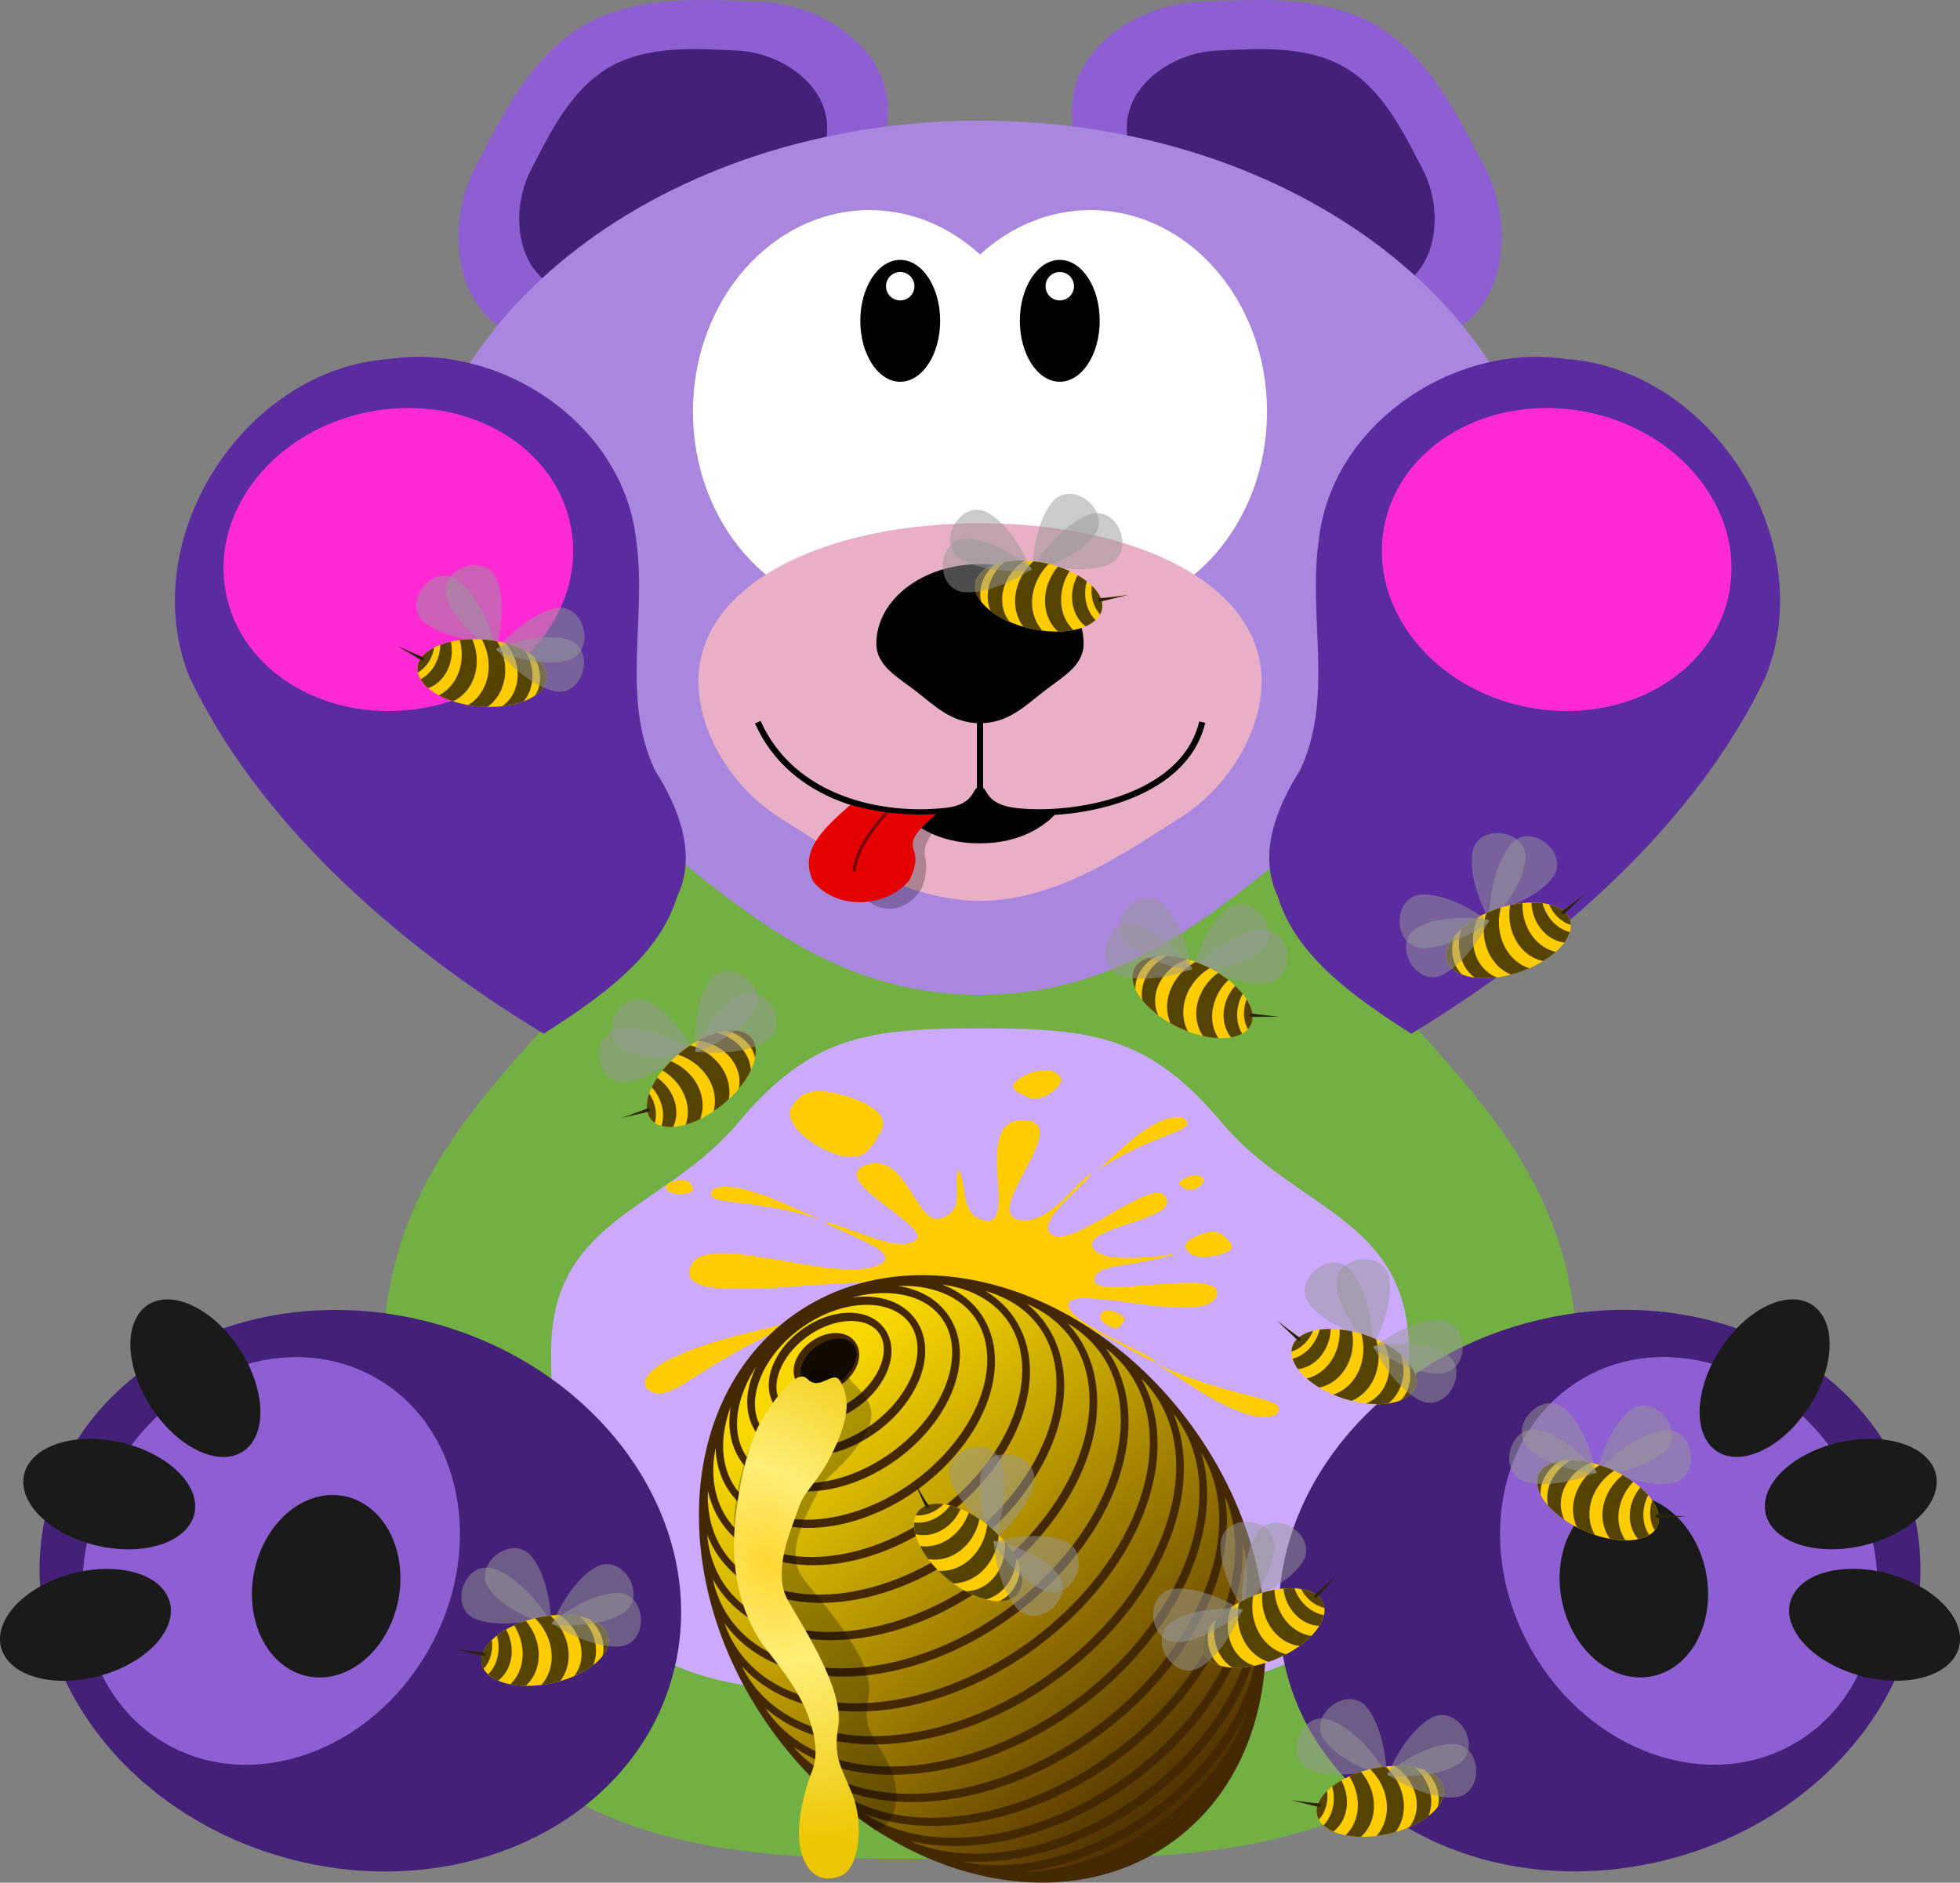 <?xml version="1.0" standalone="no"?>
<svg version="1.1" viewBox="0 0 638.81 613.66" xmlns="http://www.w3.org/2000/svg" xmlns:xlink="http://www.w3.org/1999/xlink">
 <rect x="0" y="0" width="638.81" height="613.66" fill="#808080" stroke="none"/>
 <defs>
  <linearGradient id="a">
   <stop stop-color="#f8d800" offset="0"/>
   <stop stop-color="#4a2a00" offset="1"/>
  </linearGradient>
  <linearGradient id="e" x1="-1.397" x2="10.314" y1="-82.324" y2="99.297" gradientUnits="userSpaceOnUse" xlink:href="#a"/>
  <linearGradient id="f" x1="-1.692" x2="-.758" y1="-78.754" y2="92.806" gradientUnits="userSpaceOnUse" xlink:href="#a"/>
  <radialGradient id="g" cx="238.27" cy="482.5" r="20.342" gradientTransform="matrix(2.208 4.207 -3.164 1.66 1272.1 -1336.5)" gradientUnits="userSpaceOnUse">
   <stop stop-color="#ffd732" offset="0"/>
   <stop stop-color="#ffee76" offset=".347"/>
   <stop stop-color="#ecc600" offset="1"/>
  </radialGradient>
 </defs>
 <g transform="translate(-52.641 -110.37)">
  <path d="m537.15 207.6c6.557-11.357 6.801-28.739-0.775-43.037s-17.193-35.52-35.311-45.98-41.305-8.178-57.476-7.59c-16.17 0.588-31.101 9.49-37.658 20.847-13.114 22.715 8.105 53.799 44.341 74.72s73.765 23.755 86.88 1.04z" fill="#8d5fd3" style="fill:rgb(141, 95, 211)"/>
  <path d="m206.94 207.6c-6.557-11.357-6.801-28.739 0.775-43.037s17.193-35.52 35.311-45.98 41.305-8.178 57.476-7.59c16.17 0.588 31.101 9.49 37.658 20.847 13.114 22.715-8.105 53.799-44.341 74.72s-73.765 23.755-86.88 1.04z" fill="#8d5fd3" style="fill:rgb(141, 95, 211)"/>
  <path d="m566.84 556.76c0 168.2-118.63 159.34-194.8 159.34-76.164 0-194.8 10.96-194.8-159.34 0-64.203 37.094-91.747 72.345-133.82 35.251-42.074 68.66-98.678 122.45-98.678 53.791 0 87.2 56.604 122.45 98.678 35.251 42.074 72.345 69.618 72.345 133.82z" fill="#95f" style="fill:#72b043"/>
  <path d="m511.83 550.87c0 113.79-44.421 111.91-139.78 111.91-95.362 0-139.78 3.297-139.78-111.91 0-43.434 37.094-46.068 60.942-74.532s42.449-30.757 78.84-30.757 54.992 2.294 78.84 30.757c23.848 28.464 60.942 31.097 60.942 74.532z" fill="#caf"/>
  <g transform="matrix(.5 -.866 .866 .5 -469.55 474.18)">
   <path d="m273.2 607.89c15.077 56.27-11.799 112.36-60.03 125.29-48.231 12.924-99.553-22.216-114.63-78.485-15.077-56.27 11.799-112.36 60.03-125.29 48.231-12.924 99.553 22.216 114.63 78.485z" fill="#442178"/>
   <path d="m179.73 542.35c37.969 1e-5 68.749 26.383 68.749 58.928 1e-5 32.545-30.78 58.928-68.749 58.928s-68.749-26.383-68.749-58.928 30.78-58.928 68.749-58.928z" fill="#8d5fd3"/>
   <path d="m139.79 543.63c12.163 9.707 18.277 24.576 13.657 33.21-4.62 8.634-18.226 7.765-30.388-1.942-12.163-9.707-18.277-24.576-13.657-33.21 4.62-8.635 18.226-7.765 30.388 1.942z" fill="#1a1a1a"/>
   <path d="m186.96 534.82c6.155 14.292 4.544 30.288-3.6 35.728-8.143 5.44-19.735-1.737-25.89-16.029-6.155-14.292-4.544-30.288 3.6-35.728 8.143-5.44 19.735 1.737 25.89 16.029z" fill="#1a1a1a"/>
   <path d="m236.42 553.29c-5.526 14.547-17.814 24.913-27.448 23.153-9.633-1.76-12.963-14.981-7.438-29.528 5.526-14.547 17.814-24.913 27.448-23.153 9.633 1.76 12.963 14.981 7.438 29.528z" fill="#1a1a1a"/>
   <path d="m203.27 634.92c-10.958 11.175-29.558 13.966-41.544 6.234-11.986-7.732-12.821-23.058-1.863-34.233s29.558-13.966 41.544-6.234c11.987 7.732 12.821 23.058 1.863 34.233z" fill="#1a1a1a"/>
  </g>
  <path d="m383.79 593.51c0 7.566-5.257 13.699-11.742 13.699-6.485 0-11.742-6.133-11.742-13.699 0-7.566 5.257-13.699 11.742-13.699 6.485 0 11.742 6.133 11.742 13.699z" fill="#484537"/>
  <path d="m225.38 196.08c-4.7-8.141-4.875-20.601 0.556-30.85s12.325-25.462 25.312-32.96c12.987-7.498 29.609-5.862 41.2-5.441 11.591 0.421 22.294 6.803 26.995 14.944 9.401 16.283-5.81 38.565-31.785 53.562s-52.877 17.029-62.278 0.746z" fill="#442178"/>
  <path d="m516.72 196.08c4.7-8.141 4.875-20.601-0.556-30.85s-12.325-25.462-25.312-32.96c-12.987-7.498-29.609-5.862-41.2-5.441-11.591 0.421-22.294 6.803-26.995 14.944-9.401 16.283 5.81 38.565 31.785 53.562s52.877 17.029 62.278 0.746z" fill="#442178"/>
  <path d="m557.66 292.17c0 39.341-36.776 58.957-70.366 84.739-33.59 25.781-63.994 57.727-115.25 57.727-51.257 0-81.661-31.946-115.25-57.727-33.59-25.781-70.366-45.398-70.366-84.739 0-78.682 83.103-142.47 185.62-142.47 102.51 0 185.62 63.784 185.62 142.47z" fill="#aa87de"/>
  <path d="m336.06 178.86c-31.775 0-57.562 29.396-57.562 65.661 0 36.266 25.787 65.661 57.562 65.661 13.632 0 26.142-5.402 36-14.445 9.855 9.032 22.377 14.445 36 14.445 31.775 0 57.531-29.396 57.531-65.661 0-36.266-25.756-65.661-57.531-65.661-13.623 0-26.145 5.449-36 14.48-9.858-9.042-22.368-14.48-36-14.48z" fill="#fff"/>
  <path d="m463.83 332.47c0 15.888-10.273 34.271-26.882 44.683s-39.554 26.851-64.899 26.851-48.29-16.44-64.899-26.851c-16.609-10.412-26.882-28.795-26.882-44.683 0-31.775 41.092-51.534 91.781-51.534s91.781 19.759 91.781 51.534z" fill="#e9afc6"/>
  <path d="m372.05 367.73v-40.909" fill="none"/>
  <path d="m371.93 385.26c18.28 0 25.625-10.692 25.625-10.692s-21.376 2.757-25.505-6.079c-4.129 8.687-25.736 6.042-25.736 6.042s7.337 10.729 25.617 10.729z"/>
  <path d="m299.61 345.76c11.292 25.193 40.408 31.379 61.726 28.875 9.438-1.125 9.242-6.875 10.71-6.875 1.467 0 1.211 5.525 10.858 6.875 18.903 2.477 55.549-3.56 61.578-28.875" fill="none" stroke="#000" stroke-width="2"/>
  <path d="m405.82 320.17c0 7.159-6.692 10.728-12.804 15.42-6.112 4.691-11.645 10.505-20.972 10.505-9.327 0-14.86-5.813-20.972-10.505-6.112-4.691-12.804-8.261-12.804-15.42 0-14.318 15.122-25.924 33.776-25.924s33.776 11.607 33.776 25.924z"/>
  <g transform="translate(-6 -34)">
   <path d="m365.06 248.94c0 10.97-5.826 19.863-13.014 19.863-7.187 0-13.014-8.893-13.014-19.863s5.826-19.863 13.014-19.863c7.187 0 13.014 8.893 13.014 19.863z"/>
   <path d="m356.68 237.66c0 2.558-2.074 4.632-4.632 4.632s-4.632-2.074-4.632-4.632 2.074-4.632 4.632-4.632 4.632 2.074 4.632 4.632z" fill="#fff"/>
  </g>
  <g transform="translate(6 -34)">
   <path d="m405.06 248.94c0 10.97-5.826 19.863-13.014 19.863-7.187 0-13.014-8.893-13.014-19.863s5.826-19.863 13.014-19.863c7.187 0 13.014 8.893 13.014 19.863z"/>
   <path d="m396.68 237.66c0 2.558-2.074 4.632-4.632 4.632s-4.632-2.074-4.632-4.632 2.074-4.632 4.632-4.632 4.632 2.074 4.632 4.632z" fill="#fff"/>
  </g>
  <path d="m372.05 371.85v-40.909" fill="none" stroke="#000" stroke-width="2"/>
  <g transform="matrix(.5 .866 -.866 .5 841.6 -170.23)">
   <path d="m470.89 607.89c-15.077 56.27 11.799 112.36 60.03 125.29 48.231 12.924 99.553-22.216 114.63-78.485 15.077-56.27-11.799-112.36-60.03-125.29-48.231-12.924-99.553 22.216-114.63 78.485z" fill="#442178"/>
   <path d="m564.36 542.35c-37.969 0-68.749 26.383-68.749 58.928-1e-5 32.545 30.78 58.928 68.749 58.928s68.749-26.383 68.749-58.928c-1e-5 -32.545-30.78-58.928-68.749-58.928z" fill="#8d5fd3"/>
   <path d="m604.3 543.63c-12.163 9.707-18.277 24.576-13.657 33.21 4.62 8.635 18.226 7.765 30.388-1.942 12.163-9.707 18.277-24.576 13.657-33.21-4.62-8.635-18.226-7.765-30.388 1.942z" fill="#1a1a1a"/>
   <path d="m557.14 534.82c-6.155 14.292-4.544 30.288 3.6 35.728 8.143 5.44 19.735-1.737 25.89-16.029 6.155-14.292 4.544-30.288-3.6-35.728-8.143-5.44-19.735 1.737-25.89 16.029z" fill="#1a1a1a"/>
   <path d="m507.68 553.29c5.526 14.547 17.814 24.913 27.448 23.153 9.633-1.76 12.963-14.981 7.438-29.528-5.526-14.547-17.814-24.913-27.448-23.153-9.633 1.76-12.963 14.981-7.438 29.528z" fill="#1a1a1a"/>
   <path d="m540.83 634.92c10.958 11.175 29.558 13.966 41.544 6.234 11.986-7.732 12.821-23.058 1.863-34.233s-29.558-13.966-41.544-6.234c-11.986 7.732-12.821 23.058-1.863 34.233z" fill="#1a1a1a"/>
  </g>
  <g transform="matrix(.892 -.452 .452 .892 119.73 200.09)">
   <path d="m27.729 298.59s0.059-14.19-6.275-22.378-20.057 2.602-13.808 10.681c6.249 8.079 20.083 11.697 20.083 11.697z" fill="#999" opacity=".5"/>
   <path d="m26.506 295.69s-7.511-12.039-17.234-15.593c-9.723-3.554-15.586 12.889-5.993 16.396 9.592 3.506 23.227-0.803 23.227-0.803z" fill="#999" opacity=".5"/>
   <path d="m46.289 302.15c1.275 5.904-6.922 12.685-18.31 15.144-11.387 2.459-21.652-0.334-22.927-6.238-1.275-5.904 6.922-12.685 18.31-15.144 11.387-2.459 21.652 0.334 22.927 6.238z" fill="#fc0"/>
   <path transform="translate(67.079 110.37)" d="m-35.5 184.66c-0.41-1e-3 -0.831 0.018-1.25 0.031 2.477 1.617 4.564 3.915 5.875 6.75 2.214 4.79 1.641 9.809-1.094 13.219 2.403-1.033 4.518-2.249 6.25-3.594 1.309-3.108 1.29-6.893-0.406-10.562-0.967-2.092-2.366-3.882-4.031-5.344-1.645-0.313-3.44-0.494-5.344-0.5zm-4.156 0.25c-1.324 0.148-2.693 0.329-4.062 0.625-0.32 0.069-0.623 0.174-0.938 0.25 2.062 2.059 3.709 4.619 4.625 7.531 1.705 5.423 0.547 10.69-2.594 14.188 1.156-0.145 2.342-0.306 3.531-0.562 0.924-0.2 1.809-0.465 2.688-0.719 2.603-3.466 3.475-8.293 1.906-13.281-0.993-3.157-2.84-5.88-5.156-8.031zm12.687 1.09c1.315 1.111 2.428 2.503 3.25 4.094 1.403 2.716 1.692 5.56 1 8.031 1.627-2.07 2.387-4.264 1.938-6.344-0.558-2.583-2.847-4.568-6.188-5.781zm-20.719 0.625c-1.333 0.434-2.619 0.927-3.812 1.469 1.266 1.981 2.165 4.237 2.562 6.656 0.83 5.054-0.725 9.658-3.812 12.562 1.55 0.301 3.246 0.472 5.031 0.5 3.221-2.885 4.877-7.535 4.031-12.688-0.528-3.217-1.998-6.119-4-8.5zm-6.406 2.812c-1.092 0.624-2.101 1.271-3 1.969 0.383 1.388 0.573 2.856 0.531 4.344-0.096 3.388-1.371 6.294-3.375 8.312 0.866 0.796 1.932 1.509 3.219 2.062 2.612-1.985 4.326-5.269 4.438-9.219 0.075-2.654-0.614-5.231-1.812-7.469zm-4.656 3.406c-2.563 2.491-3.841 5.25-3.281 7.844 0.12 0.554 0.323 1.065 0.594 1.562 1.225-1.356 2.139-3.12 2.562-5.188 0.29-1.417 0.31-2.839 0.125-4.219z" fill="#540"/>
   <path d="m5.671 307.31c-1.821-0.107-9.104-1.071-9.104-1.071l8.783 2.142c0.998 0.243 1.277-1.015 0.321-1.071z" fill="#2b2200"/>
   <path d="m27.971 298.19s5.096-13.244 13.969-18.575c8.873-5.331 17.745 9.705 8.99 14.964-8.755 5.26-22.959 3.61-22.959 3.61z" fill="#999" opacity=".5"/>
   <path d="m27.699 297.71s10.736-9.278 21.075-9.797c10.339-0.519 11.076 16.923 0.875 17.435-10.2 0.512-21.95-7.638-21.95-7.638z" fill="#999" opacity=".5"/>
  </g>
  <g transform="matrix(.827 .562 .562 -.827 -193.44 609.02)">
   <path d="m259.24 371.7c-58.104-3.05-117.32 5.512-161.09 31.432-39.607 26.825-41.716 92.58-4.232 122.15 27.213 25.105 75.525 25.335 100.01-3.784 16.864-18.506 24.585-45.21 47.085-58.409 13.022-5.634 26.871-14.879 29.092-30.054 6.096-19.511-2.465-41.743-10.869-61.331z" fill="#5a2ca0"/>
   <path d="m167.86 438.22c22.358 22.358 24.947 56.019 5.783 75.183s-52.825 16.575-75.183-5.783-24.947-56.019-5.783-75.183 52.825-16.575 75.183 5.783z" fill="#ff2ad4"/>
  </g>
  <g transform="matrix(-.827 .562 -.562 -.827 935.9 609.02)">
   <path d="m259.24 371.7c-58.104-3.05-117.32 5.512-161.09 31.432-39.607 26.825-41.716 92.58-4.232 122.15 27.213 25.105 75.525 25.335 100.01-3.784 16.864-18.506 24.585-45.21 47.085-58.409 13.022-5.634 26.871-14.879 29.092-30.054 6.096-19.511-2.465-41.743-10.869-61.331z" fill="#5a2ca0"/>
   <path d="m167.86 438.22c22.358 22.358 24.947 56.019 5.783 75.183s-52.825 16.575-75.183-5.783-24.947-56.019-5.783-75.183 52.825-16.575 75.183 5.783z" fill="#ff2ad4"/>
  </g>
  <g transform="matrix(-.972 -.234 -.234 .972 538 143.32)">
   <path d="m27.729 298.59s0.059-14.19-6.275-22.378-20.057 2.602-13.808 10.681c6.249 8.079 20.083 11.697 20.083 11.697z" fill="#999" opacity=".5"/>
   <path d="m26.506 295.69s-7.511-12.039-17.234-15.593c-9.723-3.554-15.586 12.889-5.993 16.396 9.592 3.506 23.227-0.803 23.227-0.803z" fill="#999" opacity=".5"/>
   <path d="m46.289 302.15c1.275 5.904-6.922 12.685-18.31 15.144-11.387 2.459-21.652-0.334-22.927-6.238-1.275-5.904 6.922-12.685 18.31-15.144 11.387-2.459 21.652 0.334 22.927 6.238z" fill="#fc0"/>
   <path transform="translate(67.079 110.37)" d="m-35.5 184.66c-0.41-1e-3 -0.831 0.018-1.25 0.031 2.477 1.617 4.564 3.915 5.875 6.75 2.214 4.79 1.641 9.809-1.094 13.219 2.403-1.033 4.518-2.249 6.25-3.594 1.309-3.108 1.29-6.893-0.406-10.562-0.967-2.092-2.366-3.882-4.031-5.344-1.645-0.313-3.44-0.494-5.344-0.5zm-4.156 0.25c-1.324 0.148-2.693 0.329-4.062 0.625-0.32 0.069-0.623 0.174-0.938 0.25 2.062 2.059 3.709 4.619 4.625 7.531 1.705 5.423 0.547 10.69-2.594 14.188 1.156-0.145 2.342-0.306 3.531-0.562 0.924-0.2 1.809-0.465 2.688-0.719 2.603-3.466 3.475-8.293 1.906-13.281-0.993-3.157-2.84-5.88-5.156-8.031zm12.687 1.09c1.315 1.111 2.428 2.503 3.25 4.094 1.403 2.716 1.692 5.56 1 8.031 1.627-2.07 2.387-4.264 1.938-6.344-0.558-2.583-2.847-4.568-6.188-5.781zm-20.719 0.625c-1.333 0.434-2.619 0.927-3.812 1.469 1.266 1.981 2.165 4.237 2.562 6.656 0.83 5.054-0.725 9.658-3.812 12.562 1.55 0.301 3.246 0.472 5.031 0.5 3.221-2.885 4.877-7.535 4.031-12.688-0.528-3.217-1.998-6.119-4-8.5zm-6.406 2.812c-1.092 0.624-2.101 1.271-3 1.969 0.383 1.388 0.573 2.856 0.531 4.344-0.096 3.388-1.371 6.294-3.375 8.312 0.866 0.796 1.932 1.509 3.219 2.062 2.612-1.985 4.326-5.269 4.438-9.219 0.075-2.654-0.614-5.231-1.812-7.469zm-4.656 3.406c-2.563 2.491-3.841 5.25-3.281 7.844 0.12 0.554 0.323 1.065 0.594 1.562 1.225-1.356 2.139-3.12 2.562-5.188 0.29-1.417 0.31-2.839 0.125-4.219z" fill="#540"/>
   <path d="m5.671 307.31c-1.821-0.107-9.104-1.071-9.104-1.071l8.783 2.142c0.998 0.243 1.277-1.015 0.321-1.071z" fill="#2b2200"/>
   <path d="m27.971 298.19s5.096-13.244 13.969-18.575c8.873-5.331 17.745 9.705 8.99 14.964-8.755 5.26-22.959 3.61-22.959 3.61z" fill="#999" opacity=".5"/>
   <path d="m27.699 297.71s10.736-9.278 21.075-9.797c10.339-0.519 11.076 16.923 0.875 17.435-10.2 0.512-21.95-7.638-21.95-7.638z" fill="#999" opacity=".5"/>
  </g>
  <g transform="matrix(.956 .294 -.294 .956 275.34 29.089)">
   <path d="m27.729 298.59s0.059-14.19-6.275-22.378-20.057 2.602-13.808 10.681c6.249 8.079 20.083 11.697 20.083 11.697z" fill="#999" opacity=".5"/>
   <path d="m26.506 295.69s-7.511-12.039-17.234-15.593c-9.723-3.554-15.586 12.889-5.993 16.396 9.592 3.506 23.227-0.803 23.227-0.803z" fill="#999" opacity=".5"/>
   <path d="m46.289 302.15c1.275 5.904-6.922 12.685-18.31 15.144-11.387 2.459-21.652-0.334-22.927-6.238-1.275-5.904 6.922-12.685 18.31-15.144 11.387-2.459 21.652 0.334 22.927 6.238z" fill="#fc0"/>
   <path transform="translate(67.079 110.37)" d="m-35.5 184.66c-0.41-1e-3 -0.831 0.018-1.25 0.031 2.477 1.617 4.564 3.915 5.875 6.75 2.214 4.79 1.641 9.809-1.094 13.219 2.403-1.033 4.518-2.249 6.25-3.594 1.309-3.108 1.29-6.893-0.406-10.562-0.967-2.092-2.366-3.882-4.031-5.344-1.645-0.313-3.44-0.494-5.344-0.5zm-4.156 0.25c-1.324 0.148-2.693 0.329-4.062 0.625-0.32 0.069-0.623 0.174-0.938 0.25 2.062 2.059 3.709 4.619 4.625 7.531 1.705 5.423 0.547 10.69-2.594 14.188 1.156-0.145 2.342-0.306 3.531-0.562 0.924-0.2 1.809-0.465 2.688-0.719 2.603-3.466 3.475-8.293 1.906-13.281-0.993-3.157-2.84-5.88-5.156-8.031zm12.687 1.09c1.315 1.111 2.428 2.503 3.25 4.094 1.403 2.716 1.692 5.56 1 8.031 1.627-2.07 2.387-4.264 1.938-6.344-0.558-2.583-2.847-4.568-6.188-5.781zm-20.719 0.625c-1.333 0.434-2.619 0.927-3.812 1.469 1.266 1.981 2.165 4.237 2.562 6.656 0.83 5.054-0.725 9.658-3.812 12.562 1.55 0.301 3.246 0.472 5.031 0.5 3.221-2.885 4.877-7.535 4.031-12.688-0.528-3.217-1.998-6.119-4-8.5zm-6.406 2.812c-1.092 0.624-2.101 1.271-3 1.969 0.383 1.388 0.573 2.856 0.531 4.344-0.096 3.388-1.371 6.294-3.375 8.312 0.866 0.796 1.932 1.509 3.219 2.062 2.612-1.985 4.326-5.269 4.438-9.219 0.075-2.654-0.614-5.231-1.812-7.469zm-4.656 3.406c-2.563 2.491-3.841 5.25-3.281 7.844 0.12 0.554 0.323 1.065 0.594 1.562 1.225-1.356 2.139-3.12 2.562-5.188 0.29-1.417 0.31-2.839 0.125-4.219z" fill="#540"/>
   <path d="m5.671 307.31c-1.821-0.107-9.104-1.071-9.104-1.071l8.783 2.142c0.998 0.243 1.277-1.015 0.321-1.071z" fill="#2b2200"/>
   <path d="m27.971 298.19s5.096-13.244 13.969-18.575c8.873-5.331 17.745 9.705 8.99 14.964-8.755 5.26-22.959 3.61-22.959 3.61z" fill="#999" opacity=".5"/>
   <path d="m27.699 297.71s10.736-9.278 21.075-9.797c10.339-0.519 11.076 16.923 0.875 17.435-10.2 0.512-21.95-7.638-21.95-7.638z" fill="#999" opacity=".5"/>
  </g>
 </g>
 <g transform="matrix(.803 0 0 .553 395.8 301.32)" fill="#fc0">
  <path d="m-73.627 239.67c-9.988 5.061-3.742 23.85-3.961 30.093-5.217-4.494 0.457-16.003-10.567-16.339-21.223-0.646-0.41 62.692-25.995 56.804-26.745-6.155 30.838-54.349 12.857-61.257-10.405-3.997-24.085 25.406-30.669 29.271 1.376-7.056 22.318-21.92 14.426-35.193-5.665-9.527-28.067 23.74-35.103 15.087-7.036-8.653 25.739-14.941 20.867-24.762-4.872-9.821-18.234-2.798-29.198-2.376 20.933-6.069 33.037-2.776 33.301-13.822 0.42-17.578-86.244 11.536-85.41-11.861 1.057-29.654 60.377 9.15 77.806-5.306 8.513-7.061-16.373-18.355-22.841-24.423 7.6 0.781 29.48 18.824 36.79 10.658 7.31-8.166-36.875-35.81-20.026-44.46 16.409-8.424 20.34 36.31 30.391 31.422 10.051-4.888 4.703-17.3 6.934-29.223 4.321 11.011 0.323 27.777 11.152 30.499 13.736 3.453-6.257-60.533 15.725-59.101 21.539 1.404-21.175 58.85 0.227 59.044 10.962 0.099 20.829-22.505 27.07-27.939-2.644 8.079-24.295 29.579-15.733 36.659 8.562 7.081 39.201-32.633 45.179-23.491 9.312 14.239-34.139 18.331-28.853 31.216 4.138 10.084 30.792 4.156 34.801 2.726-20.572 9.569-34.559 5.738-34.154 16.665 0.405 10.927 54.626-9.262 49.41 9.089-5.011 17.629-56.557-6.878-59.788 3.72-3.23 10.598 32.647 29.187 35.39 35.011-4.662-0.47-29.531-27.294-36.902-19.115-7.372 8.179 31.661 25.718 19.44 42.766-18.769 4.15-21.828-46.614-32.568-42.065z"/>
  <path d="m-162.49 230.89c-47.64 25.997-57.659 54.326-67.495 43.154-3.259-4.616 0.53-12.17 10.155-18.57 17.45-11.604 27.557-13.045 57.34-24.584z"/>
  <path d="m-47.554 144.96c22.813-21.917 40.318-22.514 35.835-29.942-1.994-2.622-6.858-1.841-12.105 2.385-9.513 7.663-12.088 13.028-23.73 27.557z"/>
  <path d="m-160.35 173.56c-28.924-12.813-45.581-7.398-43.903-15.91 0.979-3.145 5.817-4.072 12.192-1.891 11.558 3.955 15.809 8.118 31.711 17.801z"/>
  <path d="m-23.512 258.88c31.934 21.87 53.18 19.074 49.261 28.939-1.88 3.565-7.907 3.6-15.088-0.447-13.02-7.337-17.205-13.295-34.173-28.492z"/>
  <path d="m-135.32 121.79c-3.87 10.018-6.569 18.309-16.587 14.438-10.018-3.87-23.562-18.436-19.691-28.454 3.87-10.018 9.978-11.37 19.996-7.5 10.018 3.87 20.152 11.497 16.282 21.515z"/>
  <path d="m-75.905 101.73c-4.141-2.897-7.626-5.065-4.728-9.206s11.079-8.688 15.22-5.791c4.141 2.897 4.071 5.841 1.173 9.982s-7.524 7.913-11.666 5.015z"/>
  <path d="m-68.333 292.83c-4.344 2.216-7.768 4.204-9.985-0.141s-2.385-13.374 1.958-15.59c4.344-2.216 6.82-0.823 9.036 3.521 2.216 4.344 3.334 9.994-1.01 12.21z"/>
  <path d="m3.712 183.4c2.833 3.817 5.297 6.787 1.48 9.62-3.817 2.833-12.468 4.457-15.302 0.64-2.833-3.817-1.895-6.422 1.922-9.255s9.066-4.822 11.9-1.005z"/>
  <path d="m-165.31 256.15c5.972 2.158 10.907 3.646 8.749 9.618-2.158 5.972-10.593 14.165-16.564 12.007-5.972-2.158-6.85-5.751-4.691-11.723 2.158-5.972 6.535-12.061 12.507-9.902z"/>
  <path d="m-11.27 156.03c-2.122-1.484-3.907-2.595-2.422-4.717 1.484-2.122 5.676-4.452 7.798-2.967 2.122 1.484 2.086 2.992 0.601 5.114-1.484 2.122-3.855 4.054-5.977 2.57z"/>
  <path d="m-66.164 302.78c2.652 0.958 4.844 1.619 3.885 4.271s-4.705 6.291-7.356 5.333c-2.652-0.958-3.042-2.554-2.084-5.206 0.959-2.652 2.902-5.356 5.555-4.398z"/>
  <path d="m-36.842 234.16c-1.179 2.562-2.023 4.69-4.584 3.511-2.562-1.179-5.871-5.219-4.692-7.781s2.802-2.816 5.364-1.637 5.092 3.344 3.913 5.906z"/>
  <path d="m-212.75 152.49c1.122 2.587 2.144 4.636-0.443 5.757s-7.805 0.892-8.927-1.695-0.228-3.966 2.359-5.087 5.888-1.562 7.01 1.025z"/>
 </g>
 <path d="m287.73 265.18c-6.397 8.197-11.247 15.103-8.032 24.541 5.308 9.32 16.083 8.081 20.86-0.462 4.324-12.454-4.051-8.665 5.901-21.169 0 0-3.524 0.479-8.73-0.193-5.206-0.673-9.998-2.717-9.998-2.717z" opacity=".25"/>
 <path d="m277.15 262.36c-9.565 8.377-16.817 15.433-12.01 25.079 7.936 9.524 24.047 8.258 31.19-0.472 6.465-12.727-6.058-8.854 8.823-21.632 0 0-5.27 0.49-13.054-0.198-7.784-0.687-14.95-2.776-14.95-2.776z" fill="#e40000"/>
 <g transform="translate(-21.277 42.857)">
  <g transform="matrix(1.059 -.344 .344 1.059 -191.13 70.541)">
   <g transform="matrix(.713 -.229 .287 .892 343.58 490.49)" fill="url(#f)" stroke="#442800" stroke-width="2.747">
    <path d="m100 0c0 55.228-44.772 100-100 100s-100-44.772-100-100 44.772-100 100-100 100 44.772 100 100zm-87.467-83.206c0 3.771-5.611 6.827-12.533 6.827-6.922 0-12.533-3.057-12.533-6.827s5.611-6.827 12.533-6.827c6.922 0 12.533 3.057 12.533 6.827zm12.336 1.974c0 7.481-11.134 13.546-24.869 13.546s-24.869-6.065-24.869-13.546c0-7.481 11.134-13.546 24.869-13.546s24.869 6.065 24.869 13.546zm11.943 3.255c0 11.074-16.481 20.051-36.812 20.051s-36.812-8.977-36.812-20.051 16.481-20.051 36.812-20.051 36.812 8.977 36.812 20.051zm11.363 4.484c0 14.492-21.569 26.239-48.175 26.239-26.607 0-48.175-11.748-48.175-26.239 0-14.492 21.569-26.239 48.175-26.239 26.607 0 48.175 11.748 48.175 26.239zm-21.819-22.972c29.016 7.928 40.738 27.167 26.182 42.97-14.556 15.804-49.878 22.188-78.894 14.26-29.016-7.928-40.738-27.167-26.182-42.97 5.679-6.165 14.862-11.167 26.182-14.26m75.803 9.545c26.145 14.874 25.202 38.475-2.107 52.715s-70.642 13.726-96.787-1.148c-25.344-14.418-25.344-37.15-3e-6 -51.568m114.43 10.916c22.862 19.548 12.299 45.49-23.593 57.941-35.892 12.452-83.521 6.699-106.38-12.85-16.085-13.754-16.085-31.338 1e-6 -45.092m141.92 12.116c19.218 23.14 0.355 50.385-42.132 60.852s-92.508 0.193-111.73-22.947c-10.005-12.047-10.005-25.857 1e-6 -37.904m163.08 13.12c15.276 25.916-10.922 53.667-58.504 61.984-47.581 8.317-98.533-5.949-113.8-31.864-5.771-9.794-5.771-20.326 1e-6 -30.12m179.11 13.923c11.086 27.964-21.553 55.526-72.896 61.563-51.343 6.036-101.95-11.74-113.03-39.703-2.855-7.204-2.855-14.656 1e-6 -21.86m190.43 14.503c6.718 29.32-31.471 56.056-85.303 59.716-53.833 3.66-102.92-17.141-109.64-46.46-1.009-4.401-1.009-8.854 0-13.255m197.19 14.855c2.251 29.996-40.568 55.306-95.641 56.533-55.074 1.227-101.54-22.095-103.8-52.091-0.111-1.48-0.111-2.962 1e-6 -4.442m199.44 14.974c-2.252 29.996-48.723 53.318-103.8 52.091-51.913-1.156-93.515-23.815-95.638-52.091m197.19 14.856c-6.721 29.32-55.808 50.121-109.64 46.46-44.603-3.033-79.736-22.168-85.304-46.46m190.44 14.503c-11.083 27.964-61.689 45.74-113.03 39.703-36.505-4.291-65.019-19.821-72.898-39.703m179.12 13.923c-15.271 25.915-66.223 40.181-113.8 31.864-27.802-4.859-49.587-16.724-58.508-31.864m163.08 13.121c-19.218 23.141-69.239 33.415-111.73 22.948-18.693-4.607-33.671-12.764-42.128-22.948m141.92 12.115c-22.862 19.548-70.491 25.305-106.38 12.849-9.496-3.293-17.549-7.679-23.596-12.849m114.43 10.916c-26.145 14.874-69.478 15.388-96.787 1.148-0.718-0.374-1.42-0.757-2.107-1.148m75.803 9.545c-16.586 4.532-36.127 4.532-52.713 1e-6" fill="url(#e)" stroke="#442800" stroke-width="2.747"/>
   </g>
   <path transform="matrix(.96 -.272 .242 1.018 -84.115 80.111)" d="m325.73 415.11c0 3.212-4.098 5.816-9.153 5.816s-9.153-2.604-9.153-5.816c0-3.212 4.098-5.816 9.153-5.816s9.153 2.604 9.153 5.816z" fill="#110a00"/>
  </g>
  <path d="m297.88 406.26c-2.952-3.642-1.161 1.916-6.492-2.07-5.605-4.191-18.811 12.127-18.811 12.127s-7.871 8.043-11.335 29.628c-2.122 13.224 0.14 26.405 9.981 37.917 3.494 4.088 16.467 13.87 21.276 24.824 4.809 10.955 1.03 14.689-0.343 17.677-6.834 14.968-2.511 12.799 14.443 27.534 7.557-2.241 8.914-13.343 3.762-22.804s-7.981-10.661-5.92-21.367-13.863-28.706-21.076-37.669c-7.213-8.963 1.578-22.379 4.326-28.354 2.748-5.975 7.941-7.235 14.81-17.692 6.87-10.457-0.71-14.928-4.62-19.752z" fill-opacity=".259"/>
  <path d="m295.09 407.3c-2.284-3.887-6.568 3.535-10.692-0.719-4.336-4.473-14.553 12.943-14.553 12.943s-6.089 8.584-8.769 31.622c-1.642 14.114 0.108 28.182 7.722 40.469 2.703 4.363 12.739 14.803 16.46 26.495 3.72 11.692 0.797 15.678-0.266 18.867-1.063 3.189-4.517 14.084-2.923 22.321 1.594 8.238 6.664 12.01 13.287 9.301 5.846-2.392 7.706-16.475 3.72-26.573s-6.174-11.378-4.58-22.805c1.594-11.426-10.725-30.638-16.305-40.204-5.58-9.566 1.221-23.885 3.347-30.263 2.126-6.378 6.143-7.722 11.458-18.882 5.315-11.161 5.12-17.423 2.095-22.571z" fill="url(#g)"/>
 </g>
 <g transform="matrix(-1 0 0 1 364.2 -112.32)">
  <path d="m27.729 298.59s0.059-14.19-6.275-22.378-20.057 2.602-13.808 10.681c6.249 8.079 20.083 11.697 20.083 11.697z" fill="#999" opacity=".5"/>
  <path d="m26.506 295.69s-7.511-12.039-17.234-15.593c-9.723-3.554-15.586 12.889-5.993 16.396 9.592 3.506 23.227-0.803 23.227-0.803z" fill="#999" opacity=".5"/>
  <path d="m46.289 302.15c1.275 5.904-6.922 12.685-18.31 15.144-11.387 2.459-21.652-0.334-22.927-6.238-1.275-5.904 6.922-12.685 18.31-15.144 11.387-2.459 21.652 0.334 22.927 6.238z" fill="#fc0"/>
  <path transform="translate(67.079 110.37)" d="m-35.5 184.66c-0.41-1e-3 -0.831 0.018-1.25 0.031 2.477 1.617 4.564 3.915 5.875 6.75 2.214 4.79 1.641 9.809-1.094 13.219 2.403-1.033 4.518-2.249 6.25-3.594 1.309-3.108 1.29-6.893-0.406-10.562-0.967-2.092-2.366-3.882-4.031-5.344-1.645-0.313-3.44-0.494-5.344-0.5zm-4.156 0.25c-1.324 0.148-2.693 0.329-4.062 0.625-0.32 0.069-0.623 0.174-0.938 0.25 2.062 2.059 3.709 4.619 4.625 7.531 1.705 5.423 0.547 10.69-2.594 14.188 1.156-0.145 2.342-0.306 3.531-0.562 0.924-0.2 1.809-0.465 2.688-0.719 2.603-3.466 3.475-8.293 1.906-13.281-0.993-3.157-2.84-5.88-5.156-8.031zm12.687 1.09c1.315 1.111 2.428 2.503 3.25 4.094 1.403 2.716 1.692 5.56 1 8.031 1.627-2.07 2.387-4.264 1.938-6.344-0.558-2.583-2.847-4.568-6.188-5.781zm-20.719 0.625c-1.333 0.434-2.619 0.927-3.812 1.469 1.266 1.981 2.165 4.237 2.562 6.656 0.83 5.054-0.725 9.658-3.812 12.562 1.55 0.301 3.246 0.472 5.031 0.5 3.221-2.885 4.877-7.535 4.031-12.688-0.528-3.217-1.998-6.119-4-8.5zm-6.406 2.812c-1.092 0.624-2.101 1.271-3 1.969 0.383 1.388 0.573 2.856 0.531 4.344-0.096 3.388-1.371 6.294-3.375 8.312 0.866 0.796 1.932 1.509 3.219 2.062 2.612-1.985 4.326-5.269 4.438-9.219 0.075-2.654-0.614-5.231-1.812-7.469zm-4.656 3.406c-2.563 2.491-3.841 5.25-3.281 7.844 0.12 0.554 0.323 1.065 0.594 1.562 1.225-1.356 2.139-3.12 2.562-5.188 0.29-1.417 0.31-2.839 0.125-4.219z" fill="#540"/>
  <path d="m5.671 307.31c-1.821-0.107-9.104-1.071-9.104-1.071l8.783 2.142c0.998 0.243 1.277-1.015 0.321-1.071z" fill="#2b2200"/>
  <path d="m27.971 298.19s5.096-13.244 13.969-18.575c8.873-5.331 17.745 9.705 8.99 14.964-8.755 5.26-22.959 3.61-22.959 3.61z" fill="#999" opacity=".5"/>
  <path d="m27.699 297.71s10.736-9.278 21.075-9.797c10.339-0.519 11.076 16.923 0.875 17.435-10.2 0.512-21.95-7.638-21.95-7.638z" fill="#999" opacity=".5"/>
 </g>
 <g transform="translate(151.98 231.33)">
  <path d="m27.729 298.59s0.059-14.19-6.275-22.378-20.057 2.602-13.808 10.681c6.249 8.079 20.083 11.697 20.083 11.697z" fill="#999" opacity=".5"/>
  <path d="m26.506 295.69s-7.511-12.039-17.234-15.593c-9.723-3.554-15.586 12.889-5.993 16.396 9.592 3.506 23.227-0.803 23.227-0.803z" fill="#999" opacity=".5"/>
  <path d="m46.289 302.15c1.275 5.904-6.922 12.685-18.31 15.144-11.387 2.459-21.652-0.334-22.927-6.238-1.275-5.904 6.922-12.685 18.31-15.144 11.387-2.459 21.652 0.334 22.927 6.238z" fill="#fc0"/>
  <path transform="translate(67.079 110.37)" d="m-35.5 184.66c-0.41-1e-3 -0.831 0.018-1.25 0.031 2.477 1.617 4.564 3.915 5.875 6.75 2.214 4.79 1.641 9.809-1.094 13.219 2.403-1.033 4.518-2.249 6.25-3.594 1.309-3.108 1.29-6.893-0.406-10.562-0.967-2.092-2.366-3.882-4.031-5.344-1.645-0.313-3.44-0.494-5.344-0.5zm-4.156 0.25c-1.324 0.148-2.693 0.329-4.062 0.625-0.32 0.069-0.623 0.174-0.938 0.25 2.062 2.059 3.709 4.619 4.625 7.531 1.705 5.423 0.547 10.69-2.594 14.188 1.156-0.145 2.342-0.306 3.531-0.562 0.924-0.2 1.809-0.465 2.688-0.719 2.603-3.466 3.475-8.293 1.906-13.281-0.993-3.157-2.84-5.88-5.156-8.031zm12.687 1.09c1.315 1.111 2.428 2.503 3.25 4.094 1.403 2.716 1.692 5.56 1 8.031 1.627-2.07 2.387-4.264 1.938-6.344-0.558-2.583-2.847-4.568-6.188-5.781zm-20.719 0.625c-1.333 0.434-2.619 0.927-3.812 1.469 1.266 1.981 2.165 4.237 2.562 6.656 0.83 5.054-0.725 9.658-3.812 12.562 1.55 0.301 3.246 0.472 5.031 0.5 3.221-2.885 4.877-7.535 4.031-12.688-0.528-3.217-1.998-6.119-4-8.5zm-6.406 2.812c-1.092 0.624-2.101 1.271-3 1.969 0.383 1.388 0.573 2.856 0.531 4.344-0.096 3.388-1.371 6.294-3.375 8.312 0.866 0.796 1.932 1.509 3.219 2.062 2.612-1.985 4.326-5.269 4.438-9.219 0.075-2.654-0.614-5.231-1.812-7.469zm-4.656 3.406c-2.563 2.491-3.841 5.25-3.281 7.844 0.12 0.554 0.323 1.065 0.594 1.562 1.225-1.356 2.139-3.12 2.562-5.188 0.29-1.417 0.31-2.839 0.125-4.219z" fill="#540"/>
  <path d="m5.671 307.31c-1.821-0.107-9.104-1.071-9.104-1.071l8.783 2.142c0.998 0.243 1.277-1.015 0.321-1.071z" fill="#2b2200"/>
  <path d="m27.971 298.19s5.096-13.244 13.969-18.575c8.873-5.331 17.745 9.705 8.99 14.964-8.755 5.26-22.959 3.61-22.959 3.61z" fill="#999" opacity=".5"/>
  <path d="m27.699 297.71s10.736-9.278 21.075-9.797c10.339-0.519 11.076 16.923 0.875 17.435-10.2 0.512-21.95-7.638-21.95-7.638z" fill="#999" opacity=".5"/>
 </g>
 <g transform="matrix(-.861 .509 .509 .861 357.71 29.454)">
  <path d="m27.729 298.59s0.059-14.19-6.275-22.378-20.057 2.602-13.808 10.681c6.249 8.079 20.083 11.697 20.083 11.697z" fill="#999" opacity=".5"/>
  <path d="m26.506 295.69s-7.511-12.039-17.234-15.593c-9.723-3.554-15.586 12.889-5.993 16.396 9.592 3.506 23.227-0.803 23.227-0.803z" fill="#999" opacity=".5"/>
  <path d="m46.289 302.15c1.275 5.904-6.922 12.685-18.31 15.144-11.387 2.459-21.652-0.334-22.927-6.238-1.275-5.904 6.922-12.685 18.31-15.144 11.387-2.459 21.652 0.334 22.927 6.238z" fill="#fc0"/>
  <path transform="translate(67.079 110.37)" d="m-35.5 184.66c-0.41-1e-3 -0.831 0.018-1.25 0.031 2.477 1.617 4.564 3.915 5.875 6.75 2.214 4.79 1.641 9.809-1.094 13.219 2.403-1.033 4.518-2.249 6.25-3.594 1.309-3.108 1.29-6.893-0.406-10.562-0.967-2.092-2.366-3.882-4.031-5.344-1.645-0.313-3.44-0.494-5.344-0.5zm-4.156 0.25c-1.324 0.148-2.693 0.329-4.062 0.625-0.32 0.069-0.623 0.174-0.938 0.25 2.062 2.059 3.709 4.619 4.625 7.531 1.705 5.423 0.547 10.69-2.594 14.188 1.156-0.145 2.342-0.306 3.531-0.562 0.924-0.2 1.809-0.465 2.688-0.719 2.603-3.466 3.475-8.293 1.906-13.281-0.993-3.157-2.84-5.88-5.156-8.031zm12.687 1.09c1.315 1.111 2.428 2.503 3.25 4.094 1.403 2.716 1.692 5.56 1 8.031 1.627-2.07 2.387-4.264 1.938-6.344-0.558-2.583-2.847-4.568-6.188-5.781zm-20.719 0.625c-1.333 0.434-2.619 0.927-3.812 1.469 1.266 1.981 2.165 4.237 2.562 6.656 0.83 5.054-0.725 9.658-3.812 12.562 1.55 0.301 3.246 0.472 5.031 0.5 3.221-2.885 4.877-7.535 4.031-12.688-0.528-3.217-1.998-6.119-4-8.5zm-6.406 2.812c-1.092 0.624-2.101 1.271-3 1.969 0.383 1.388 0.573 2.856 0.531 4.344-0.096 3.388-1.371 6.294-3.375 8.312 0.866 0.796 1.932 1.509 3.219 2.062 2.612-1.985 4.326-5.269 4.438-9.219 0.075-2.654-0.614-5.231-1.812-7.469zm-4.656 3.406c-2.563 2.491-3.841 5.25-3.281 7.844 0.12 0.554 0.323 1.065 0.594 1.562 1.225-1.356 2.139-3.12 2.562-5.188 0.29-1.417 0.31-2.839 0.125-4.219z" fill="#540"/>
  <path d="m5.671 307.31c-1.821-0.107-9.104-1.071-9.104-1.071l8.783 2.142c0.998 0.243 1.277-1.015 0.321-1.071z" fill="#2b2200"/>
  <path d="m27.971 298.19s5.096-13.244 13.969-18.575c8.873-5.331 17.745 9.705 8.99 14.964-8.755 5.26-22.959 3.61-22.959 3.61z" fill="#999" opacity=".5"/>
  <path d="m27.699 297.71s10.736-9.278 21.075-9.797c10.339-0.519 11.076 16.923 0.875 17.435-10.2 0.512-21.95-7.638-21.95-7.638z" fill="#999" opacity=".5"/>
 </g>
 <g transform="matrix(.865 .502 -.502 .865 572.98 167.33)">
  <path d="m27.729 298.59s0.059-14.19-6.275-22.378-20.057 2.602-13.808 10.681c6.249 8.079 20.083 11.697 20.083 11.697z" fill="#999" opacity=".5"/>
  <path d="m26.506 295.69s-7.511-12.039-17.234-15.593c-9.723-3.554-15.586 12.889-5.993 16.396 9.592 3.506 23.227-0.803 23.227-0.803z" fill="#999" opacity=".5"/>
  <path d="m46.289 302.15c1.275 5.904-6.922 12.685-18.31 15.144-11.387 2.459-21.652-0.334-22.927-6.238-1.275-5.904 6.922-12.685 18.31-15.144 11.387-2.459 21.652 0.334 22.927 6.238z" fill="#fc0"/>
  <path transform="translate(67.079 110.37)" d="m-35.5 184.66c-0.41-1e-3 -0.831 0.018-1.25 0.031 2.477 1.617 4.564 3.915 5.875 6.75 2.214 4.79 1.641 9.809-1.094 13.219 2.403-1.033 4.518-2.249 6.25-3.594 1.309-3.108 1.29-6.893-0.406-10.562-0.967-2.092-2.366-3.882-4.031-5.344-1.645-0.313-3.44-0.494-5.344-0.5zm-4.156 0.25c-1.324 0.148-2.693 0.329-4.062 0.625-0.32 0.069-0.623 0.174-0.938 0.25 2.062 2.059 3.709 4.619 4.625 7.531 1.705 5.423 0.547 10.69-2.594 14.188 1.156-0.145 2.342-0.306 3.531-0.562 0.924-0.2 1.809-0.465 2.688-0.719 2.603-3.466 3.475-8.293 1.906-13.281-0.993-3.157-2.84-5.88-5.156-8.031zm12.687 1.09c1.315 1.111 2.428 2.503 3.25 4.094 1.403 2.716 1.692 5.56 1 8.031 1.627-2.07 2.387-4.264 1.938-6.344-0.558-2.583-2.847-4.568-6.188-5.781zm-20.719 0.625c-1.333 0.434-2.619 0.927-3.812 1.469 1.266 1.981 2.165 4.237 2.562 6.656 0.83 5.054-0.725 9.658-3.812 12.562 1.55 0.301 3.246 0.472 5.031 0.5 3.221-2.885 4.877-7.535 4.031-12.688-0.528-3.217-1.998-6.119-4-8.5zm-6.406 2.812c-1.092 0.624-2.101 1.271-3 1.969 0.383 1.388 0.573 2.856 0.531 4.344-0.096 3.388-1.371 6.294-3.375 8.312 0.866 0.796 1.932 1.509 3.219 2.062 2.612-1.985 4.326-5.269 4.438-9.219 0.075-2.654-0.614-5.231-1.812-7.469zm-4.656 3.406c-2.563 2.491-3.841 5.25-3.281 7.844 0.12 0.554 0.323 1.065 0.594 1.562 1.225-1.356 2.139-3.12 2.562-5.188 0.29-1.417 0.31-2.839 0.125-4.219z" fill="#540"/>
  <path d="m5.671 307.31c-1.821-0.107-9.104-1.071-9.104-1.071l8.783 2.142c0.998 0.243 1.277-1.015 0.321-1.071z" fill="#2b2200"/>
  <path d="m27.971 298.19s5.096-13.244 13.969-18.575c8.873-5.331 17.745 9.705 8.99 14.964-8.755 5.26-22.959 3.61-22.959 3.61z" fill="#999" opacity=".5"/>
  <path d="m27.699 297.71s10.736-9.278 21.075-9.797c10.339-0.519 11.076 16.923 0.875 17.435-10.2 0.512-21.95-7.638-21.95-7.638z" fill="#999" opacity=".5"/>
 </g>
 <g transform="translate(424.2 280.53)">
  <path d="m27.729 298.59s0.059-14.19-6.275-22.378-20.057 2.602-13.808 10.681c6.249 8.079 20.083 11.697 20.083 11.697z" fill="#999" opacity=".5"/>
  <path d="m26.506 295.69s-7.511-12.039-17.234-15.593c-9.723-3.554-15.586 12.889-5.993 16.396 9.592 3.506 23.227-0.803 23.227-0.803z" fill="#999" opacity=".5"/>
  <path d="m46.289 302.15c1.275 5.904-6.922 12.685-18.31 15.144-11.387 2.459-21.652-0.334-22.927-6.238-1.275-5.904 6.922-12.685 18.31-15.144 11.387-2.459 21.652 0.334 22.927 6.238z" fill="#fc0"/>
  <path transform="translate(67.079 110.37)" d="m-35.5 184.66c-0.41-1e-3 -0.831 0.018-1.25 0.031 2.477 1.617 4.564 3.915 5.875 6.75 2.214 4.79 1.641 9.809-1.094 13.219 2.403-1.033 4.518-2.249 6.25-3.594 1.309-3.108 1.29-6.893-0.406-10.562-0.967-2.092-2.366-3.882-4.031-5.344-1.645-0.313-3.44-0.494-5.344-0.5zm-4.156 0.25c-1.324 0.148-2.693 0.329-4.062 0.625-0.32 0.069-0.623 0.174-0.938 0.25 2.062 2.059 3.709 4.619 4.625 7.531 1.705 5.423 0.547 10.69-2.594 14.188 1.156-0.145 2.342-0.306 3.531-0.562 0.924-0.2 1.809-0.465 2.688-0.719 2.603-3.466 3.475-8.293 1.906-13.281-0.993-3.157-2.84-5.88-5.156-8.031zm12.687 1.09c1.315 1.111 2.428 2.503 3.25 4.094 1.403 2.716 1.692 5.56 1 8.031 1.627-2.07 2.387-4.264 1.938-6.344-0.558-2.583-2.847-4.568-6.188-5.781zm-20.719 0.625c-1.333 0.434-2.619 0.927-3.812 1.469 1.266 1.981 2.165 4.237 2.562 6.656 0.83 5.054-0.725 9.658-3.812 12.562 1.55 0.301 3.246 0.472 5.031 0.5 3.221-2.885 4.877-7.535 4.031-12.688-0.528-3.217-1.998-6.119-4-8.5zm-6.406 2.812c-1.092 0.624-2.101 1.271-3 1.969 0.383 1.388 0.573 2.856 0.531 4.344-0.096 3.388-1.371 6.294-3.375 8.312 0.866 0.796 1.932 1.509 3.219 2.062 2.612-1.985 4.326-5.269 4.438-9.219 0.075-2.654-0.614-5.231-1.812-7.469zm-4.656 3.406c-2.563 2.491-3.841 5.25-3.281 7.844 0.12 0.554 0.323 1.065 0.594 1.562 1.225-1.356 2.139-3.12 2.562-5.188 0.29-1.417 0.31-2.839 0.125-4.219z" fill="#540"/>
  <path d="m5.671 307.31c-1.821-0.107-9.104-1.071-9.104-1.071l8.783 2.142c0.998 0.243 1.277-1.015 0.321-1.071z" fill="#2b2200"/>
  <path d="m27.971 298.19s5.096-13.244 13.969-18.575c8.873-5.331 17.745 9.705 8.99 14.964-8.755 5.26-22.959 3.61-22.959 3.61z" fill="#999" opacity=".5"/>
  <path d="m27.699 297.71s10.736-9.278 21.075-9.797c10.339-0.519 11.076 16.923 0.875 17.435-10.2 0.512-21.95-7.638-21.95-7.638z" fill="#999" opacity=".5"/>
 </g>
 <g transform="matrix(.616 .788 -.788 .616 541.33 296.93)">
  <path d="m27.729 298.59s0.059-14.19-6.275-22.378-20.057 2.602-13.808 10.681c6.249 8.079 20.083 11.697 20.083 11.697z" fill="#999" opacity=".5"/>
  <path d="m26.506 295.69s-7.511-12.039-17.234-15.593c-9.723-3.554-15.586 12.889-5.993 16.396 9.592 3.506 23.227-0.803 23.227-0.803z" fill="#999" opacity=".5"/>
  <path d="m46.289 302.15c1.275 5.904-6.922 12.685-18.31 15.144-11.387 2.459-21.652-0.334-22.927-6.238-1.275-5.904 6.922-12.685 18.31-15.144 11.387-2.459 21.652 0.334 22.927 6.238z" fill="#fc0"/>
  <path transform="translate(67.079 110.37)" d="m-35.5 184.66c-0.41-1e-3 -0.831 0.018-1.25 0.031 2.477 1.617 4.564 3.915 5.875 6.75 2.214 4.79 1.641 9.809-1.094 13.219 2.403-1.033 4.518-2.249 6.25-3.594 1.309-3.108 1.29-6.893-0.406-10.562-0.967-2.092-2.366-3.882-4.031-5.344-1.645-0.313-3.44-0.494-5.344-0.5zm-4.156 0.25c-1.324 0.148-2.693 0.329-4.062 0.625-0.32 0.069-0.623 0.174-0.938 0.25 2.062 2.059 3.709 4.619 4.625 7.531 1.705 5.423 0.547 10.69-2.594 14.188 1.156-0.145 2.342-0.306 3.531-0.562 0.924-0.2 1.809-0.465 2.688-0.719 2.603-3.466 3.475-8.293 1.906-13.281-0.993-3.157-2.84-5.88-5.156-8.031zm12.687 1.09c1.315 1.111 2.428 2.503 3.25 4.094 1.403 2.716 1.692 5.56 1 8.031 1.627-2.07 2.387-4.264 1.938-6.344-0.558-2.583-2.847-4.568-6.188-5.781zm-20.719 0.625c-1.333 0.434-2.619 0.927-3.812 1.469 1.266 1.981 2.165 4.237 2.562 6.656 0.83 5.054-0.725 9.658-3.812 12.562 1.55 0.301 3.246 0.472 5.031 0.5 3.221-2.885 4.877-7.535 4.031-12.688-0.528-3.217-1.998-6.119-4-8.5zm-6.406 2.812c-1.092 0.624-2.101 1.271-3 1.969 0.383 1.388 0.573 2.856 0.531 4.344-0.096 3.388-1.371 6.294-3.375 8.312 0.866 0.796 1.932 1.509 3.219 2.062 2.612-1.985 4.326-5.269 4.438-9.219 0.075-2.654-0.614-5.231-1.812-7.469zm-4.656 3.406c-2.563 2.491-3.841 5.25-3.281 7.844 0.12 0.554 0.323 1.065 0.594 1.562 1.225-1.356 2.139-3.12 2.562-5.188 0.29-1.417 0.31-2.839 0.125-4.219z" fill="#540"/>
  <path d="m5.671 307.31c-1.821-0.107-9.104-1.071-9.104-1.071l8.783 2.142c0.998 0.243 1.277-1.015 0.321-1.071z" fill="#2b2200"/>
  <path d="m27.971 298.19s5.096-13.244 13.969-18.575c8.873-5.331 17.745 9.705 8.99 14.964-8.755 5.26-22.959 3.61-22.959 3.61z" fill="#999" opacity=".5"/>
  <path d="m27.699 297.71s10.736-9.278 21.075-9.797c10.339-0.519 11.076 16.923 0.875 17.435-10.2 0.512-21.95-7.638-21.95-7.638z" fill="#999" opacity=".5"/>
 </g>
 <g transform="matrix(-.82 .573 .573 .82 257.14 264.51)">
  <path d="m27.729 298.59s0.059-14.19-6.275-22.378-20.057 2.602-13.808 10.681c6.249 8.079 20.083 11.697 20.083 11.697z" fill="#999" opacity=".5"/>
  <path d="m26.506 295.69s-7.511-12.039-17.234-15.593c-9.723-3.554-15.586 12.889-5.993 16.396 9.592 3.506 23.227-0.803 23.227-0.803z" fill="#999" opacity=".5"/>
  <path d="m46.289 302.15c1.275 5.904-6.922 12.685-18.31 15.144-11.387 2.459-21.652-0.334-22.927-6.238-1.275-5.904 6.922-12.685 18.31-15.144 11.387-2.459 21.652 0.334 22.927 6.238z" fill="#fc0"/>
  <path transform="translate(67.079 110.37)" d="m-35.5 184.66c-0.41-1e-3 -0.831 0.018-1.25 0.031 2.477 1.617 4.564 3.915 5.875 6.75 2.214 4.79 1.641 9.809-1.094 13.219 2.403-1.033 4.518-2.249 6.25-3.594 1.309-3.108 1.29-6.893-0.406-10.562-0.967-2.092-2.366-3.882-4.031-5.344-1.645-0.313-3.44-0.494-5.344-0.5zm-4.156 0.25c-1.324 0.148-2.693 0.329-4.062 0.625-0.32 0.069-0.623 0.174-0.938 0.25 2.062 2.059 3.709 4.619 4.625 7.531 1.705 5.423 0.547 10.69-2.594 14.188 1.156-0.145 2.342-0.306 3.531-0.562 0.924-0.2 1.809-0.465 2.688-0.719 2.603-3.466 3.475-8.293 1.906-13.281-0.993-3.157-2.84-5.88-5.156-8.031zm12.687 1.09c1.315 1.111 2.428 2.503 3.25 4.094 1.403 2.716 1.692 5.56 1 8.031 1.627-2.07 2.387-4.264 1.938-6.344-0.558-2.583-2.847-4.568-6.188-5.781zm-20.719 0.625c-1.333 0.434-2.619 0.927-3.812 1.469 1.266 1.981 2.165 4.237 2.562 6.656 0.83 5.054-0.725 9.658-3.812 12.562 1.55 0.301 3.246 0.472 5.031 0.5 3.221-2.885 4.877-7.535 4.031-12.688-0.528-3.217-1.998-6.119-4-8.5zm-6.406 2.812c-1.092 0.624-2.101 1.271-3 1.969 0.383 1.388 0.573 2.856 0.531 4.344-0.096 3.388-1.371 6.294-3.375 8.312 0.866 0.796 1.932 1.509 3.219 2.062 2.612-1.985 4.326-5.269 4.438-9.219 0.075-2.654-0.614-5.231-1.812-7.469zm-4.656 3.406c-2.563 2.491-3.841 5.25-3.281 7.844 0.12 0.554 0.323 1.065 0.594 1.562 1.225-1.356 2.139-3.12 2.562-5.188 0.29-1.417 0.31-2.839 0.125-4.219z" fill="#540"/>
  <path d="m5.671 307.31c-1.821-0.107-9.104-1.071-9.104-1.071l8.783 2.142c0.998 0.243 1.277-1.015 0.321-1.071z" fill="#2b2200"/>
  <path d="m27.971 298.19s5.096-13.244 13.969-18.575c8.873-5.331 17.745 9.705 8.99 14.964-8.755 5.26-22.959 3.61-22.959 3.61z" fill="#999" opacity=".5"/>
  <path d="m27.699 297.71s10.736-9.278 21.075-9.797c10.339-0.519 11.076 16.923 0.875 17.435-10.2 0.512-21.95-7.638-21.95-7.638z" fill="#999" opacity=".5"/>
 </g>
 <g transform="matrix(-.981 -.195 -.195 .981 605.81 193.24)">
  <path d="m27.729 298.59s0.059-14.19-6.275-22.378-20.057 2.602-13.808 10.681c6.249 8.079 20.083 11.697 20.083 11.697z" fill="#999" opacity=".5"/>
  <path d="m26.506 295.69s-7.511-12.039-17.234-15.593c-9.723-3.554-15.586 12.889-5.993 16.396 9.592 3.506 23.227-0.803 23.227-0.803z" fill="#999" opacity=".5"/>
  <path d="m46.289 302.15c1.275 5.904-6.922 12.685-18.31 15.144-11.387 2.459-21.652-0.334-22.927-6.238-1.275-5.904 6.922-12.685 18.31-15.144 11.387-2.459 21.652 0.334 22.927 6.238z" fill="#fc0"/>
  <path transform="translate(67.079 110.37)" d="m-35.5 184.66c-0.41-1e-3 -0.831 0.018-1.25 0.031 2.477 1.617 4.564 3.915 5.875 6.75 2.214 4.79 1.641 9.809-1.094 13.219 2.403-1.033 4.518-2.249 6.25-3.594 1.309-3.108 1.29-6.893-0.406-10.562-0.967-2.092-2.366-3.882-4.031-5.344-1.645-0.313-3.44-0.494-5.344-0.5zm-4.156 0.25c-1.324 0.148-2.693 0.329-4.062 0.625-0.32 0.069-0.623 0.174-0.938 0.25 2.062 2.059 3.709 4.619 4.625 7.531 1.705 5.423 0.547 10.69-2.594 14.188 1.156-0.145 2.342-0.306 3.531-0.562 0.924-0.2 1.809-0.465 2.688-0.719 2.603-3.466 3.475-8.293 1.906-13.281-0.993-3.157-2.84-5.88-5.156-8.031zm12.687 1.09c1.315 1.111 2.428 2.503 3.25 4.094 1.403 2.716 1.692 5.56 1 8.031 1.627-2.07 2.387-4.264 1.938-6.344-0.558-2.583-2.847-4.568-6.188-5.781zm-20.719 0.625c-1.333 0.434-2.619 0.927-3.812 1.469 1.266 1.981 2.165 4.237 2.562 6.656 0.83 5.054-0.725 9.658-3.812 12.562 1.55 0.301 3.246 0.472 5.031 0.5 3.221-2.885 4.877-7.535 4.031-12.688-0.528-3.217-1.998-6.119-4-8.5zm-6.406 2.812c-1.092 0.624-2.101 1.271-3 1.969 0.383 1.388 0.573 2.856 0.531 4.344-0.096 3.388-1.371 6.294-3.375 8.312 0.866 0.796 1.932 1.509 3.219 2.062 2.612-1.985 4.326-5.269 4.438-9.219 0.075-2.654-0.614-5.231-1.812-7.469zm-4.656 3.406c-2.563 2.491-3.841 5.25-3.281 7.844 0.12 0.554 0.323 1.065 0.594 1.562 1.225-1.356 2.139-3.12 2.562-5.188 0.29-1.417 0.31-2.839 0.125-4.219z" fill="#540"/>
  <path d="m5.671 307.31c-1.821-0.107-9.104-1.071-9.104-1.071l8.783 2.142c0.998 0.243 1.277-1.015 0.321-1.071z" fill="#2b2200"/>
  <path d="m27.971 298.19s5.096-13.244 13.969-18.575c8.873-5.331 17.745 9.705 8.99 14.964-8.755 5.26-22.959 3.61-22.959 3.61z" fill="#999" opacity=".5"/>
  <path d="m27.699 297.71s10.736-9.278 21.075-9.797c10.339-0.519 11.076 16.923 0.875 17.435-10.2 0.512-21.95-7.638-21.95-7.638z" fill="#999" opacity=".5"/>
 </g>
 <path d="m288.64 264.71s-4.375 4.295-7.543 9.911c-1.586 2.812-2.412 5.154-2.812 6.812-0.401 1.658-0.375 2.656-0.375 2.656h1s-5e-3 -0.833 0.375-2.406c0.38-1.574 1.117-3.834 2.656-6.562 3.082-5.464 7.771-10.272 7.771-10.272z" color="#000000" fill="#710000" style="block-progression:tb;text-indent:0;text-transform:none"/>
</svg>